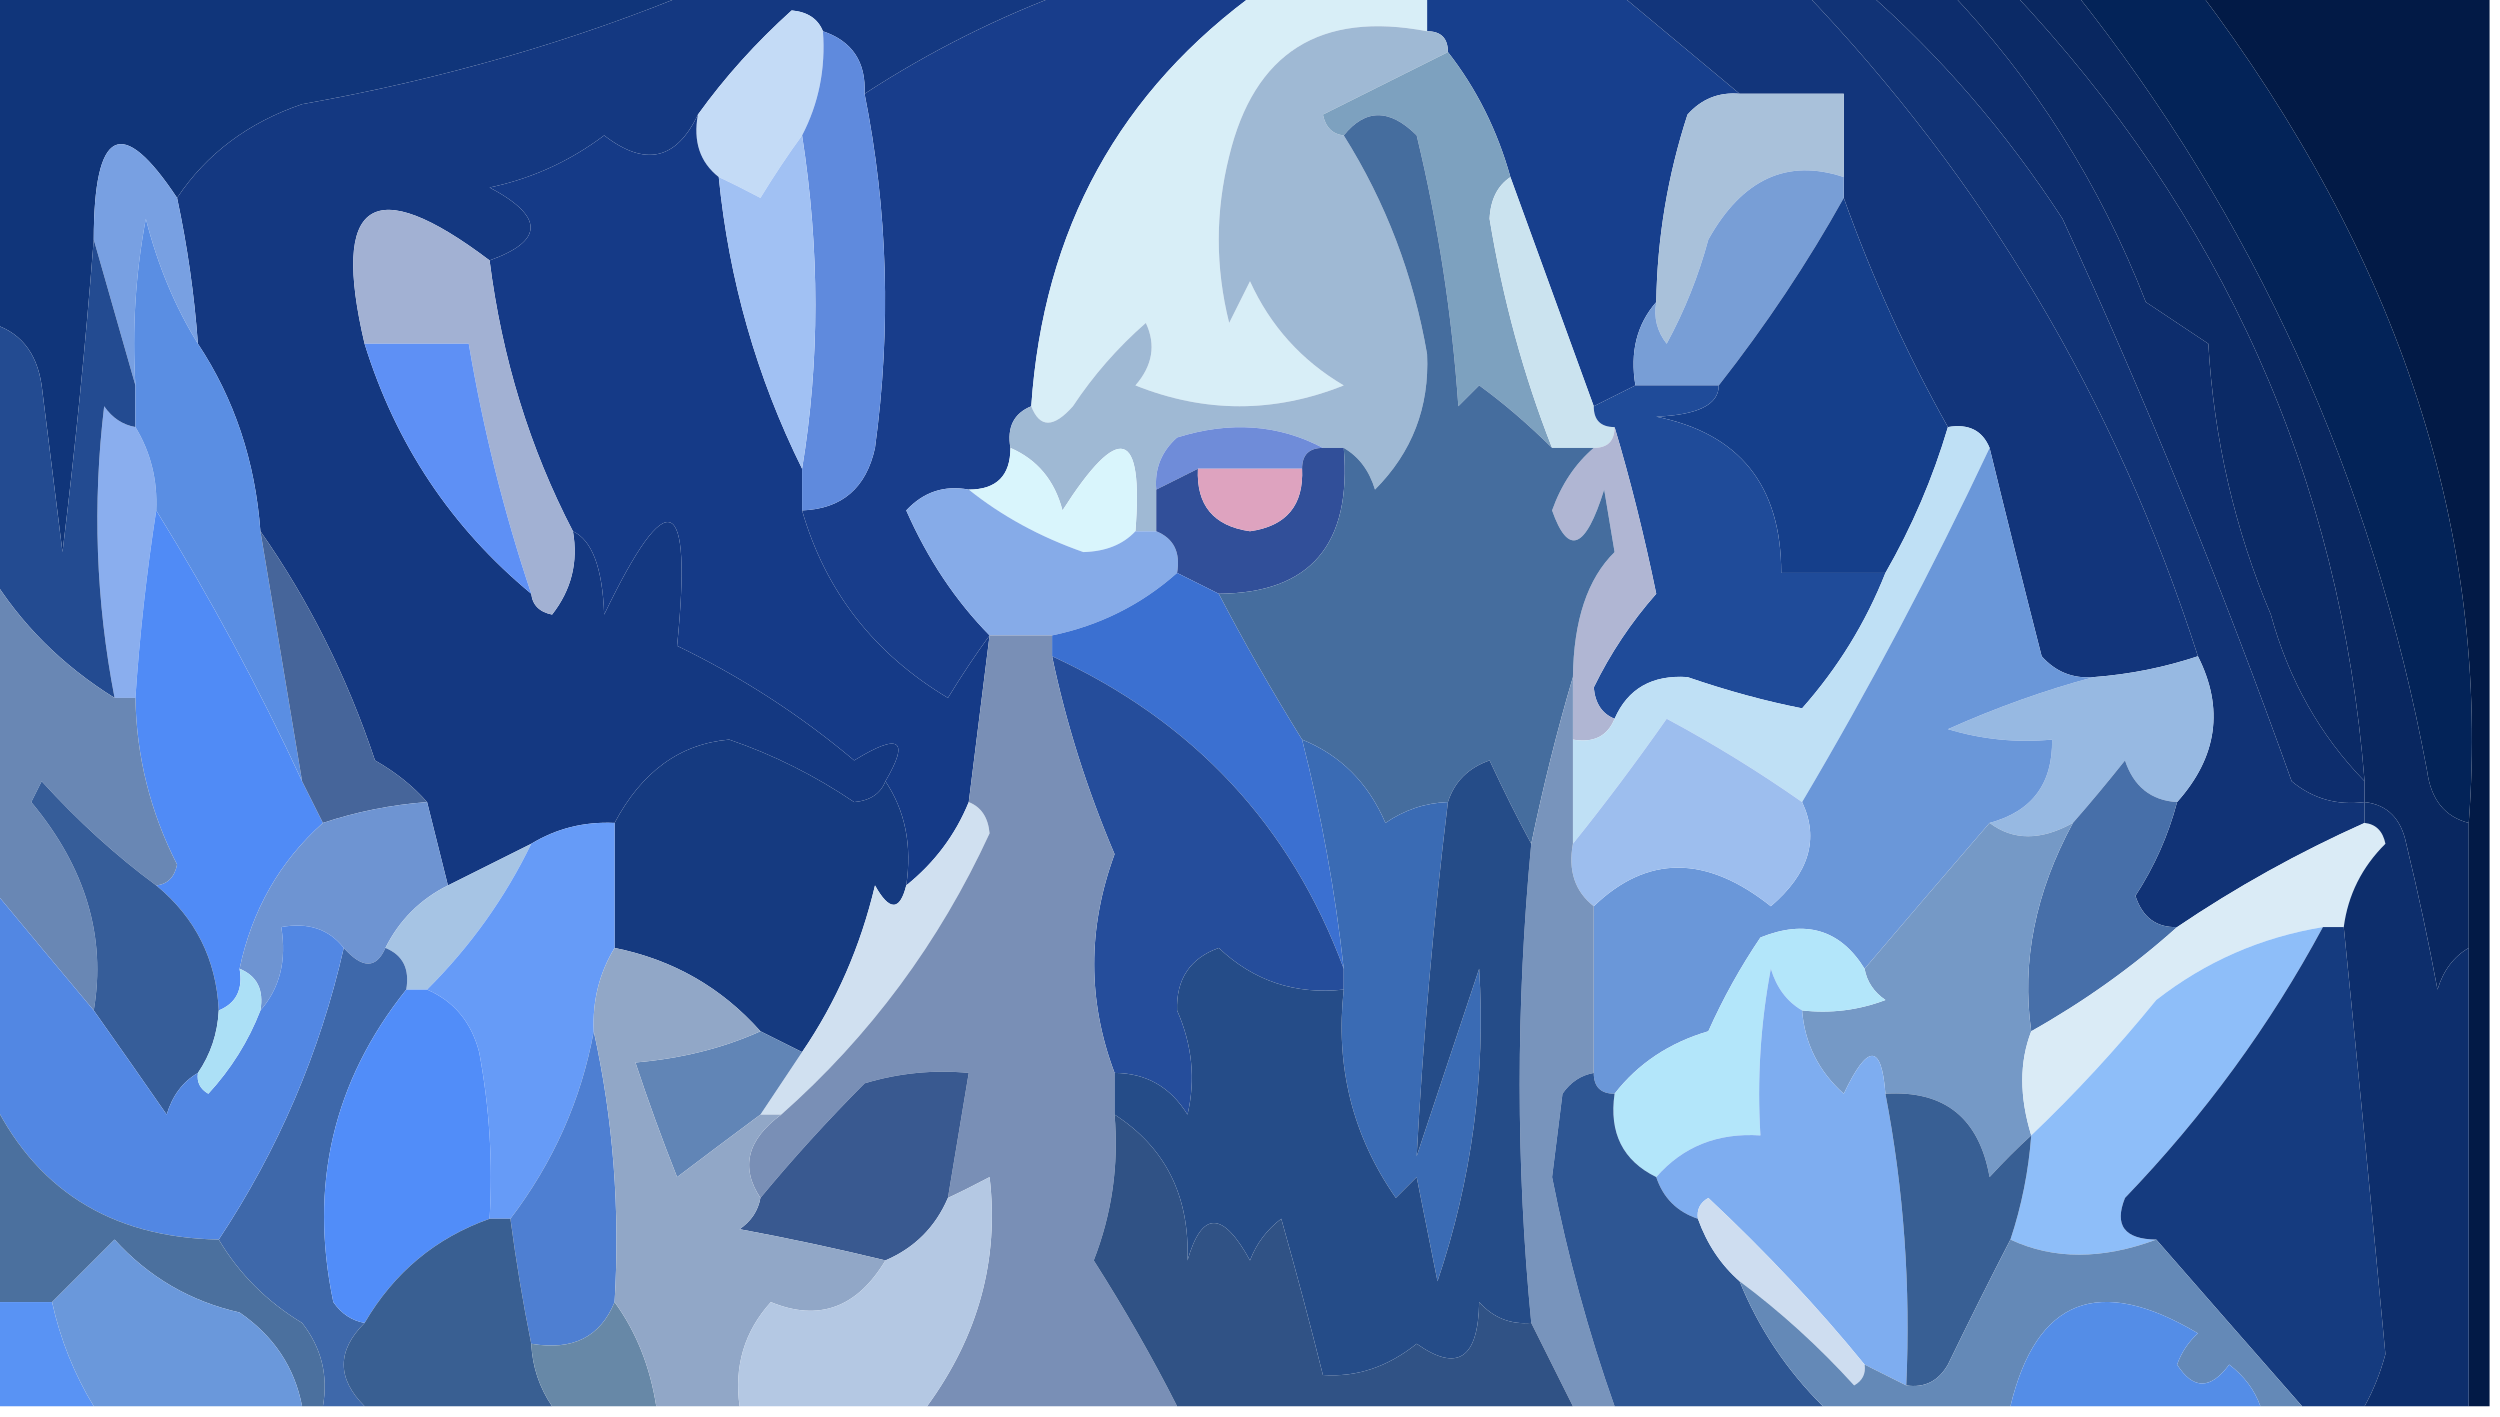 <?xml version="1.0" encoding="UTF-8"?>
<!DOCTYPE svg PUBLIC "-//W3C//DTD SVG 1.1//EN" "http://www.w3.org/Graphics/SVG/1.1/DTD/svg11.dtd">
<svg xmlns="http://www.w3.org/2000/svg" version="1.1" width="120px" height="68px" style="shape-rendering:geometricPrecision; text-rendering:geometricPrecision; image-rendering:optimizeQuality; fill-rule:evenodd; clip-rule:evenodd" xmlns:xlink="http://www.w3.org/1999/xlink">
<g><path style="opacity:1" fill="#10357a" d="M -0.5,-0.5 C 10.833,-0.5 22.167,-0.5 33.5,-0.5C 27.576,1.966 21.243,3.799 14.5,5C 11.907,5.886 9.907,7.386 8.5,9.5C 5.84,5.484 4.507,6.151 4.5,11.5C 4.111,16.504 3.611,21.504 3,26.5C 2.667,23.833 2.333,21.167 2,18.5C 1.764,16.881 0.931,15.881 -0.5,15.5C -0.5,10.167 -0.5,4.833 -0.5,-0.5 Z"/></g>
<g><path style="opacity:1" fill="#173f8d" d="M 68.5,-0.5 C 71.5,-0.5 74.5,-0.5 77.5,-0.5C 79.5,1.167 81.5,2.833 83.5,4.5C 82.504,4.414 81.671,4.748 81,5.5C 80.047,8.432 79.547,11.432 79.5,14.5C 78.566,15.568 78.232,16.901 78.5,18.5C 77.833,18.833 77.167,19.167 76.5,19.5C 75.167,15.833 73.833,12.167 72.5,8.5C 71.87,6.25 70.87,4.25 69.5,2.5C 69.5,1.833 69.167,1.5 68.5,1.5C 68.5,0.833 68.5,0.167 68.5,-0.5 Z"/></g>
<g><path style="opacity:1" fill="#183d8b" d="M 51.5,-0.5 C 54.5,-0.5 57.5,-0.5 60.5,-0.5C 53.743,4.338 50.076,11.005 49.5,19.5C 48.662,19.842 48.328,20.508 48.5,21.5C 48.5,22.833 47.833,23.5 46.5,23.5C 45.325,23.281 44.325,23.614 43.5,24.5C 44.526,26.831 45.86,28.831 47.5,30.5C 46.842,31.398 46.176,32.398 45.5,33.5C 41.948,31.373 39.615,28.373 38.5,24.5C 40.411,24.426 41.578,23.426 42,21.5C 42.785,15.751 42.618,10.084 41.5,4.5C 44.648,2.451 47.981,0.785 51.5,-0.5 Z"/></g>
<g><path style="opacity:1" fill="#092760" d="M 96.5,-0.5 C 97.5,-0.5 98.5,-0.5 99.5,-0.5C 108.209,10.432 113.876,22.932 116.5,37C 116.684,38.376 117.351,39.209 118.5,39.5C 118.5,41.5 118.5,43.5 118.5,45.5C 117.778,45.917 117.278,46.584 117,47.5C 116.564,45.153 116.064,42.819 115.5,40.5C 115.253,39.287 114.586,38.62 113.5,38.5C 113.5,38.167 113.5,37.833 113.5,37.5C 112.341,22.945 106.675,10.278 96.5,-0.5 Z"/></g>
<g><path style="opacity:1" fill="#143881" d="M 33.5,-0.5 C 39.5,-0.5 45.5,-0.5 51.5,-0.5C 47.981,0.785 44.648,2.451 41.5,4.5C 41.573,2.973 40.906,1.973 39.5,1.5C 39.265,0.903 38.765,0.57 38,0.5C 36.287,2.042 34.787,3.709 33.5,5.5C 32.463,7.683 30.963,8.016 29,6.5C 27.349,7.742 25.515,8.576 23.5,9C 26.125,10.393 26.125,11.559 23.5,12.5C 17.875,8.25 15.876,9.583 17.5,16.5C 18.993,21.319 21.66,25.319 25.5,28.5C 25.56,29.043 25.893,29.376 26.5,29.5C 27.429,28.311 27.762,26.978 27.5,25.5C 28.421,25.93 28.921,27.264 29,29.5C 32.077,23.115 33.244,23.615 32.5,31C 35.565,32.479 38.398,34.312 41,36.5C 43.178,35.16 43.678,35.493 42.5,37.5C 42.265,38.097 41.765,38.43 41,38.5C 39.112,37.223 37.112,36.223 35,35.5C 32.637,35.707 30.804,37.041 29.5,39.5C 28.041,39.433 26.708,39.766 25.5,40.5C 24.167,41.167 22.833,41.833 21.5,42.5C 21.167,41.167 20.833,39.833 20.5,38.5C 19.828,37.733 18.995,37.066 18,36.5C 16.663,32.493 14.83,28.827 12.5,25.5C 12.252,22.146 11.252,19.146 9.5,16.5C 9.326,14.139 8.993,11.806 8.5,9.5C 9.907,7.386 11.907,5.886 14.5,5C 21.243,3.799 27.576,1.966 33.5,-0.5 Z"/></g>
<g><path style="opacity:1" fill="#12357b" d="M 77.5,-0.5 C 80.5,-0.5 83.5,-0.5 86.5,-0.5C 95.254,8.619 101.587,19.286 105.5,31.5C 103.883,32.038 102.216,32.371 100.5,32.5C 99.504,32.586 98.671,32.252 98,31.5C 97.115,28.048 96.282,24.714 95.5,21.5C 95.158,20.662 94.492,20.328 93.5,20.5C 91.534,16.998 89.868,13.332 88.5,9.5C 88.5,9.167 88.5,8.833 88.5,8.5C 88.5,7.167 88.5,5.833 88.5,4.5C 86.833,4.5 85.167,4.5 83.5,4.5C 81.5,2.833 79.5,1.167 77.5,-0.5 Z"/></g>
<g><path style="opacity:1" fill="#032358" d="M 99.5,-0.5 C 101.5,-0.5 103.5,-0.5 105.5,-0.5C 115.214,12.37 119.547,25.704 118.5,39.5C 117.351,39.209 116.684,38.376 116.5,37C 113.876,22.932 108.209,10.432 99.5,-0.5 Z"/></g>
<g><path style="opacity:1" fill="#c4dbf6" d="M 39.5,1.5 C 39.634,3.292 39.301,4.958 38.5,6.5C 37.842,7.398 37.176,8.398 36.5,9.5C 35.816,9.137 35.15,8.804 34.5,8.5C 33.596,7.791 33.263,6.791 33.5,5.5C 34.787,3.709 36.287,2.042 38,0.5C 38.765,0.57 39.265,0.903 39.5,1.5 Z"/></g>
<g><path style="opacity:1" fill="#153a87" d="M 33.5,5.5 C 33.263,6.791 33.596,7.791 34.5,8.5C 34.986,13.431 36.319,18.098 38.5,22.5C 38.5,23.167 38.5,23.833 38.5,24.5C 39.615,28.373 41.948,31.373 45.5,33.5C 46.176,32.398 46.842,31.398 47.5,30.5C 47.167,33.167 46.833,35.833 46.5,38.5C 45.857,40.076 44.857,41.41 43.5,42.5C 43.785,40.585 43.451,38.919 42.5,37.5C 43.678,35.493 43.178,35.16 41,36.5C 38.398,34.312 35.565,32.479 32.5,31C 33.244,23.615 32.077,23.115 29,29.5C 28.921,27.264 28.421,25.93 27.5,25.5C 25.423,21.503 24.09,17.169 23.5,12.5C 26.125,11.559 26.125,10.393 23.5,9C 25.515,8.576 27.349,7.742 29,6.5C 30.963,8.016 32.463,7.683 33.5,5.5 Z"/></g>
<g><path style="opacity:1" fill="#021a46" d="M 105.5,-0.5 C 110.167,-0.5 114.833,-0.5 119.5,-0.5C 119.5,22.167 119.5,44.833 119.5,67.5C 119.167,67.5 118.833,67.5 118.5,67.5C 118.5,60.167 118.5,52.833 118.5,45.5C 118.5,43.5 118.5,41.5 118.5,39.5C 119.547,25.704 115.214,12.37 105.5,-0.5 Z"/></g>
<g><path style="opacity:1" fill="#a9c1da" d="M 83.5,4.5 C 85.167,4.5 86.833,4.5 88.5,4.5C 88.5,5.833 88.5,7.167 88.5,8.5C 85.79,7.593 83.623,8.593 82,11.5C 81.529,13.246 80.862,14.913 80,16.5C 79.536,15.906 79.369,15.239 79.5,14.5C 79.547,11.432 80.047,8.432 81,5.5C 81.671,4.748 82.504,4.414 83.5,4.5 Z"/></g>
<g><path style="opacity:1" fill="#d8eef7" d="M 60.5,-0.5 C 63.167,-0.5 65.833,-0.5 68.5,-0.5C 68.5,0.167 68.5,0.833 68.5,1.5C 63.368,0.523 60.202,2.523 59,7.5C 58.333,10.167 58.333,12.833 59,15.5C 59.333,14.833 59.667,14.167 60,13.5C 60.973,15.64 62.473,17.307 64.5,18.5C 61.167,19.833 57.833,19.833 54.5,18.5C 55.326,17.549 55.492,16.549 55,15.5C 53.647,16.685 52.48,18.019 51.5,19.5C 50.571,20.55 49.905,20.55 49.5,19.5C 50.076,11.005 53.743,4.338 60.5,-0.5 Z"/></g>
<g><path style="opacity:1" fill="#9fb9d4" d="M 68.5,1.5 C 69.167,1.5 69.5,1.833 69.5,2.5C 67.948,3.276 65.948,4.276 63.5,5.5C 63.624,6.107 63.957,6.44 64.5,6.5C 66.514,9.702 67.847,13.202 68.5,17C 68.616,19.544 67.783,21.711 66,23.5C 65.722,22.584 65.222,21.918 64.5,21.5C 64.167,21.5 63.833,21.5 63.5,21.5C 61.372,20.371 59.038,20.204 56.5,21C 55.748,21.671 55.414,22.504 55.5,23.5C 55.5,24.167 55.5,24.833 55.5,25.5C 55.167,25.5 54.833,25.5 54.5,25.5C 54.89,20.578 53.723,20.244 51,24.5C 50.623,23.058 49.79,22.058 48.5,21.5C 48.328,20.508 48.662,19.842 49.5,19.5C 49.905,20.55 50.571,20.55 51.5,19.5C 52.48,18.019 53.647,16.685 55,15.5C 55.492,16.549 55.326,17.549 54.5,18.5C 57.833,19.833 61.167,19.833 64.5,18.5C 62.473,17.307 60.973,15.64 60,13.5C 59.667,14.167 59.333,14.833 59,15.5C 58.333,12.833 58.333,10.167 59,7.5C 60.202,2.523 63.368,0.523 68.5,1.5 Z"/></g>
<g><path style="opacity:1" fill="#789ed6" d="M 88.5,8.5 C 88.5,8.833 88.5,9.167 88.5,9.5C 86.773,12.602 84.773,15.602 82.5,18.5C 81.167,18.5 79.833,18.5 78.5,18.5C 78.232,16.901 78.566,15.568 79.5,14.5C 79.369,15.239 79.536,15.906 80,16.5C 80.862,14.913 81.529,13.246 82,11.5C 83.623,8.593 85.79,7.593 88.5,8.5 Z"/></g>
<g><path style="opacity:1" fill="#0d2d6d" d="M 89.5,-0.5 C 90.833,-0.5 92.167,-0.5 93.5,-0.5C 97.624,3.812 100.791,8.812 103,14.5C 104,15.167 105,15.833 106,16.5C 106.266,21.069 107.266,25.403 109,29.5C 109.86,32.633 111.36,35.3 113.5,37.5C 113.5,37.833 113.5,38.167 113.5,38.5C 112.178,38.67 111.011,38.337 110,37.5C 106.715,28.305 103.049,19.305 99,10.5C 96.266,6.297 93.099,2.63 89.5,-0.5 Z"/></g>
<g><path style="opacity:1" fill="#113376" d="M 86.5,-0.5 C 87.5,-0.5 88.5,-0.5 89.5,-0.5C 93.099,2.63 96.266,6.297 99,10.5C 103.049,19.305 106.715,28.305 110,37.5C 111.011,38.337 112.178,38.67 113.5,38.5C 113.5,38.833 113.5,39.167 113.5,39.5C 110.339,40.913 107.339,42.58 104.5,44.5C 103.503,44.53 102.836,44.03 102.5,43C 103.414,41.594 104.08,40.094 104.5,38.5C 106.432,36.337 106.765,34.003 105.5,31.5C 101.587,19.286 95.254,8.619 86.5,-0.5 Z"/></g>
<g><path style="opacity:1" fill="#7da1bf" d="M 69.5,2.5 C 70.87,4.25 71.87,6.25 72.5,8.5C 71.876,8.917 71.543,9.584 71.5,10.5C 72.131,14.349 73.131,18.016 74.5,21.5C 73.322,20.338 72.155,19.338 71,18.5C 70.667,18.833 70.333,19.167 70,19.5C 69.697,15.106 69.031,10.773 68,6.5C 66.708,5.209 65.542,5.209 64.5,6.5C 63.957,6.44 63.624,6.107 63.5,5.5C 65.948,4.276 67.948,3.276 69.5,2.5 Z"/></g>
<g><path style="opacity:1" fill="#5f8add" d="M 39.5,1.5 C 40.906,1.973 41.573,2.973 41.5,4.5C 42.618,10.084 42.785,15.751 42,21.5C 41.578,23.426 40.411,24.426 38.5,24.5C 38.5,23.833 38.5,23.167 38.5,22.5C 39.352,17.336 39.352,12.002 38.5,6.5C 39.301,4.958 39.634,3.292 39.5,1.5 Z"/></g>
<g><path style="opacity:1" fill="#78a0e2" d="M 8.5,9.5 C 8.993,11.806 9.326,14.139 9.5,16.5C 8.4,14.723 7.566,12.723 7,10.5C 6.503,13.146 6.336,15.813 6.5,18.5C 5.833,16.167 5.167,13.833 4.5,11.5C 4.507,6.151 5.84,5.484 8.5,9.5 Z"/></g>
<g><path style="opacity:1" fill="#153f8b" d="M 88.5,9.5 C 89.868,13.332 91.534,16.998 93.5,20.5C 92.773,22.954 91.773,25.287 90.5,27.5C 88.833,27.5 87.167,27.5 85.5,27.5C 85.502,23.313 83.502,20.813 79.5,20C 81.506,19.917 82.506,19.417 82.5,18.5C 84.773,15.602 86.773,12.602 88.5,9.5 Z"/></g>
<g><path style="opacity:1" fill="#a2b1d3" d="M 23.5,12.5 C 24.09,17.169 25.423,21.503 27.5,25.5C 27.762,26.978 27.429,28.311 26.5,29.5C 25.893,29.376 25.56,29.043 25.5,28.5C 24.191,24.596 23.191,20.596 22.5,16.5C 20.833,16.5 19.167,16.5 17.5,16.5C 15.876,9.583 17.875,8.25 23.5,12.5 Z"/></g>
<g><path style="opacity:1" fill="#cbe3ef" d="M 72.5,8.5 C 73.833,12.167 75.167,15.833 76.5,19.5C 76.5,20.167 76.833,20.5 77.5,20.5C 77.5,21.167 77.167,21.5 76.5,21.5C 75.833,21.5 75.167,21.5 74.5,21.5C 73.131,18.016 72.131,14.349 71.5,10.5C 71.543,9.584 71.876,8.917 72.5,8.5 Z"/></g>
<g><path style="opacity:1" fill="#a1c1f3" d="M 38.5,6.5 C 39.352,12.002 39.352,17.336 38.5,22.5C 36.319,18.098 34.986,13.431 34.5,8.5C 35.15,8.804 35.816,9.137 36.5,9.5C 37.176,8.398 37.842,7.398 38.5,6.5 Z"/></g>
<g><path style="opacity:1" fill="#1f4b99" d="M 78.5,18.5 C 79.833,18.5 81.167,18.5 82.5,18.5C 82.506,19.417 81.506,19.917 79.5,20C 83.502,20.813 85.502,23.313 85.5,27.5C 87.167,27.5 88.833,27.5 90.5,27.5C 89.554,29.89 88.221,32.056 86.5,34C 84.742,33.656 82.909,33.156 81,32.5C 79.301,32.387 78.134,33.053 77.5,34.5C 76.903,34.265 76.57,33.765 76.5,33C 77.289,31.375 78.289,29.875 79.5,28.5C 78.92,25.689 78.254,23.023 77.5,20.5C 76.833,20.5 76.5,20.167 76.5,19.5C 77.167,19.167 77.833,18.833 78.5,18.5 Z"/></g>
<g><path style="opacity:1" fill="#6f8cd9" d="M 63.5,21.5 C 62.833,21.5 62.5,21.833 62.5,22.5C 60.833,22.5 59.167,22.5 57.5,22.5C 56.833,22.833 56.167,23.167 55.5,23.5C 55.414,22.504 55.748,21.671 56.5,21C 59.038,20.204 61.372,20.371 63.5,21.5 Z"/></g>
<g><path style="opacity:1" fill="#5e90f5" d="M 17.5,16.5 C 19.167,16.5 20.833,16.5 22.5,16.5C 23.191,20.596 24.191,24.596 25.5,28.5C 21.66,25.319 18.993,21.319 17.5,16.5 Z"/></g>
<g><path style="opacity:1" fill="#b0b6d3" d="M 77.5,20.5 C 78.254,23.023 78.92,25.689 79.5,28.5C 78.289,29.875 77.289,31.375 76.5,33C 76.57,33.765 76.903,34.265 77.5,34.5C 77.158,35.338 76.492,35.672 75.5,35.5C 75.5,34.5 75.5,33.5 75.5,32.5C 75.534,29.776 76.201,27.776 77.5,26.5C 77.333,25.5 77.167,24.5 77,23.5C 76.106,26.375 75.272,26.708 74.5,24.5C 74.942,23.261 75.609,22.261 76.5,21.5C 77.167,21.5 77.5,21.167 77.5,20.5 Z"/></g>
<g><path style="opacity:1" fill="#0b2a66" d="M 93.5,-0.5 C 94.5,-0.5 95.5,-0.5 96.5,-0.5C 106.675,10.278 112.341,22.945 113.5,37.5C 111.36,35.3 109.86,32.633 109,29.5C 107.266,25.403 106.266,21.069 106,16.5C 105,15.833 104,15.167 103,14.5C 100.791,8.812 97.624,3.812 93.5,-0.5 Z"/></g>
<g><path style="opacity:1" fill="#8aaeee" d="M 6.5,20.5 C 7.234,21.708 7.567,23.041 7.5,24.5C 7.037,27.482 6.704,30.482 6.5,33.5C 6.167,33.5 5.833,33.5 5.5,33.5C 4.603,28.86 4.436,24.194 5,19.5C 5.383,20.056 5.883,20.389 6.5,20.5 Z"/></g>
<g><path style="opacity:1" fill="#d9f5fc" d="M 48.5,21.5 C 49.79,22.058 50.623,23.058 51,24.5C 53.723,20.244 54.89,20.578 54.5,25.5C 53.903,26.139 53.07,26.472 52,26.5C 49.917,25.769 48.084,24.769 46.5,23.5C 47.833,23.5 48.5,22.833 48.5,21.5 Z"/></g>
<g><path style="opacity:1" fill="#86abe8" d="M 46.5,23.5 C 48.084,24.769 49.917,25.769 52,26.5C 53.07,26.472 53.903,26.139 54.5,25.5C 54.833,25.5 55.167,25.5 55.5,25.5C 56.338,25.842 56.672,26.508 56.5,27.5C 54.784,29.025 52.784,30.025 50.5,30.5C 49.5,30.5 48.5,30.5 47.5,30.5C 45.86,28.831 44.526,26.831 43.5,24.5C 44.325,23.614 45.325,23.281 46.5,23.5 Z"/></g>
<g><path style="opacity:1" fill="#508bf6" d="M 7.5,24.5 C 10.102,28.706 12.436,33.039 14.5,37.5C 14.833,38.167 15.167,38.833 15.5,39.5C 13.428,41.349 12.095,43.683 11.5,46.5C 11.672,47.492 11.338,48.158 10.5,48.5C 10.385,46.053 9.385,44.053 7.5,42.5C 8.043,42.44 8.376,42.107 8.5,41.5C 7.215,38.98 6.548,36.313 6.5,33.5C 6.704,30.482 7.037,27.482 7.5,24.5 Z"/></g>
<g><path style="opacity:1" fill="#314f99" d="M 63.5,21.5 C 63.833,21.5 64.167,21.5 64.5,21.5C 64.892,26.141 62.892,28.474 58.5,28.5C 57.833,28.167 57.167,27.833 56.5,27.5C 56.672,26.508 56.338,25.842 55.5,25.5C 55.5,24.833 55.5,24.167 55.5,23.5C 56.167,23.167 56.833,22.833 57.5,22.5C 57.418,24.252 58.251,25.252 60,25.5C 61.749,25.252 62.582,24.252 62.5,22.5C 62.5,21.833 62.833,21.5 63.5,21.5 Z"/></g>
<g><path style="opacity:1" fill="#dea3bf" d="M 57.5,22.5 C 59.167,22.5 60.833,22.5 62.5,22.5C 62.582,24.252 61.749,25.252 60,25.5C 58.251,25.252 57.418,24.252 57.5,22.5 Z"/></g>
<g><path style="opacity:1" fill="#234b91" d="M 4.5,11.5 C 5.167,13.833 5.833,16.167 6.5,18.5C 6.5,19.167 6.5,19.833 6.5,20.5C 5.883,20.389 5.383,20.056 5,19.5C 4.436,24.194 4.603,28.86 5.5,33.5C 2.972,31.927 0.972,29.927 -0.5,27.5C -0.5,23.5 -0.5,19.5 -0.5,15.5C 0.931,15.881 1.764,16.881 2,18.5C 2.333,21.167 2.667,23.833 3,26.5C 3.611,21.504 4.111,16.504 4.5,11.5 Z"/></g>
<g><path style="opacity:1" fill="#5a8ee3" d="M 9.5,16.5 C 11.252,19.146 12.252,22.146 12.5,25.5C 13.167,29.5 13.833,33.5 14.5,37.5C 12.436,33.039 10.102,28.706 7.5,24.5C 7.567,23.041 7.234,21.708 6.5,20.5C 6.5,19.833 6.5,19.167 6.5,18.5C 6.336,15.813 6.503,13.146 7,10.5C 7.566,12.723 8.4,14.723 9.5,16.5 Z"/></g>
<g><path style="opacity:1" fill="#3b70d1" d="M 56.5,27.5 C 57.167,27.833 57.833,28.167 58.5,28.5C 59.709,30.818 61.043,33.151 62.5,35.5C 63.422,39.112 64.089,42.779 64.5,46.5C 61.95,39.614 57.283,34.614 50.5,31.5C 50.5,31.167 50.5,30.833 50.5,30.5C 52.784,30.025 54.784,29.025 56.5,27.5 Z"/></g>
<g><path style="opacity:1" fill="#6987b4" d="M -0.5,27.5 C 0.972,29.927 2.972,31.927 5.5,33.5C 5.833,33.5 6.167,33.5 6.5,33.5C 6.548,36.313 7.215,38.98 8.5,41.5C 8.376,42.107 8.043,42.44 7.5,42.5C 5.583,41.091 3.75,39.424 2,37.5C 1.833,37.833 1.667,38.167 1.5,38.5C 4.105,41.625 5.105,44.958 4.5,48.5C 2.804,46.475 1.137,44.475 -0.5,42.5C -0.5,37.5 -0.5,32.5 -0.5,27.5 Z"/></g>
<g><path style="opacity:1" fill="#97b9e2" d="M 105.5,31.5 C 106.765,34.003 106.432,36.337 104.5,38.5C 103.25,38.423 102.417,37.756 102,36.5C 101.148,37.571 100.315,38.571 99.5,39.5C 97.965,40.354 96.632,40.354 95.5,39.5C 97.532,38.952 98.532,37.619 98.5,35.5C 96.801,35.66 95.134,35.493 93.5,35C 95.833,33.957 98.166,33.124 100.5,32.5C 102.216,32.371 103.883,32.038 105.5,31.5 Z"/></g>
<g><path style="opacity:1" fill="#46659a" d="M 12.5,25.5 C 14.83,28.827 16.663,32.493 18,36.5C 18.995,37.066 19.828,37.733 20.5,38.5C 18.784,38.629 17.117,38.962 15.5,39.5C 15.167,38.833 14.833,38.167 14.5,37.5C 13.833,33.5 13.167,29.5 12.5,25.5 Z"/></g>
<g><path style="opacity:1" fill="#153a80" d="M 42.5,37.5 C 43.451,38.919 43.785,40.585 43.5,42.5C 43.19,43.738 42.69,43.738 42,42.5C 41.304,45.438 40.138,48.104 38.5,50.5C 37.833,50.167 37.167,49.833 36.5,49.5C 34.628,47.396 32.295,46.063 29.5,45.5C 29.5,43.5 29.5,41.5 29.5,39.5C 30.804,37.041 32.637,35.707 35,35.5C 37.112,36.223 39.112,37.223 41,38.5C 41.765,38.43 42.265,38.097 42.5,37.5 Z"/></g>
<g><path style="opacity:1" fill="#456d9e" d="M 74.5,21.5 C 75.167,21.5 75.833,21.5 76.5,21.5C 75.609,22.261 74.942,23.261 74.5,24.5C 75.272,26.708 76.106,26.375 77,23.5C 77.167,24.5 77.333,25.5 77.5,26.5C 76.201,27.776 75.534,29.776 75.5,32.5C 74.745,35.053 74.078,37.72 73.5,40.5C 72.839,39.282 72.172,37.949 71.5,36.5C 70.478,36.855 69.811,37.522 69.5,38.5C 68.417,38.539 67.417,38.873 66.5,39.5C 65.676,37.579 64.343,36.246 62.5,35.5C 61.043,33.151 59.709,30.818 58.5,28.5C 62.892,28.474 64.892,26.141 64.5,21.5C 65.222,21.918 65.722,22.584 66,23.5C 67.783,21.711 68.616,19.544 68.5,17C 67.847,13.202 66.514,9.702 64.5,6.5C 65.542,5.209 66.708,5.209 68,6.5C 69.031,10.773 69.697,15.106 70,19.5C 70.333,19.167 70.667,18.833 71,18.5C 72.155,19.338 73.322,20.338 74.5,21.5 Z"/></g>
<g><path style="opacity:1" fill="#bfe0f5" d="M 93.5,20.5 C 94.492,20.328 95.158,20.662 95.5,21.5C 92.737,27.363 89.737,33.03 86.5,38.5C 84.428,37.046 82.262,35.712 80,34.5C 78.507,36.627 77.007,38.627 75.5,40.5C 75.5,38.833 75.5,37.167 75.5,35.5C 76.492,35.672 77.158,35.338 77.5,34.5C 78.134,33.053 79.301,32.387 81,32.5C 82.909,33.156 84.742,33.656 86.5,34C 88.221,32.056 89.554,29.89 90.5,27.5C 91.773,25.287 92.773,22.954 93.5,20.5 Z"/></g>
<g><path style="opacity:1" fill="#6a97d9" d="M 95.5,21.5 C 96.282,24.714 97.115,28.048 98,31.5C 98.671,32.252 99.504,32.586 100.5,32.5C 98.166,33.124 95.833,33.957 93.5,35C 95.134,35.493 96.801,35.66 98.5,35.5C 98.532,37.619 97.532,38.952 95.5,39.5C 93.44,41.885 91.44,44.218 89.5,46.5C 88.341,44.623 86.674,44.123 84.5,45C 83.54,46.419 82.707,47.919 82,49.5C 80.122,50.053 78.622,51.053 77.5,52.5C 76.833,52.5 76.5,52.167 76.5,51.5C 76.5,48.833 76.5,46.167 76.5,43.5C 79.062,41.03 81.895,41.03 85,43.5C 86.835,41.93 87.335,40.263 86.5,38.5C 89.737,33.03 92.737,27.363 95.5,21.5 Z"/></g>
<g><path style="opacity:1" fill="#9dbeee" d="M 86.5,38.5 C 87.335,40.263 86.835,41.93 85,43.5C 81.895,41.03 79.062,41.03 76.5,43.5C 75.596,42.791 75.263,41.791 75.5,40.5C 77.007,38.627 78.507,36.627 80,34.5C 82.262,35.712 84.428,37.046 86.5,38.5 Z"/></g>
<g><path style="opacity:1" fill="#254d9b" d="M 50.5,31.5 C 57.283,34.614 61.95,39.614 64.5,46.5C 64.5,46.833 64.5,47.167 64.5,47.5C 62.173,47.753 60.173,47.086 58.5,45.5C 57.12,46 56.453,47 56.5,48.5C 57.228,50.155 57.395,51.821 57,53.5C 56.184,52.177 55.017,51.511 53.5,51.5C 52.197,48.044 52.197,44.544 53.5,41C 52.172,37.876 51.172,34.71 50.5,31.5 Z"/></g>
<g><path style="opacity:1" fill="#476fa9" d="M 104.5,38.5 C 104.08,40.094 103.414,41.594 102.5,43C 102.836,44.03 103.503,44.53 104.5,44.5C 102.381,46.4 100.047,48.066 97.5,49.5C 97.024,46.172 97.691,42.839 99.5,39.5C 100.315,38.571 101.148,37.571 102,36.5C 102.417,37.756 103.25,38.423 104.5,38.5 Z"/></g>
<g><path style="opacity:1" fill="#6e94d2" d="M 20.5,38.5 C 20.833,39.833 21.167,41.167 21.5,42.5C 20.167,43.167 19.167,44.167 18.5,45.5C 18.062,46.506 17.396,46.506 16.5,45.5C 15.791,44.596 14.791,44.263 13.5,44.5C 13.768,46.099 13.434,47.432 12.5,48.5C 12.672,47.508 12.338,46.842 11.5,46.5C 12.095,43.683 13.428,41.349 15.5,39.5C 17.117,38.962 18.784,38.629 20.5,38.5 Z"/></g>
<g><path style="opacity:1" fill="#a6c4e4" d="M 25.5,40.5 C 24.246,43.093 22.58,45.427 20.5,47.5C 20.167,47.5 19.833,47.5 19.5,47.5C 19.672,46.508 19.338,45.842 18.5,45.5C 19.167,44.167 20.167,43.167 21.5,42.5C 22.833,41.833 24.167,41.167 25.5,40.5 Z"/></g>
<g><path style="opacity:1" fill="#365d99" d="M 7.5,42.5 C 9.385,44.053 10.385,46.053 10.5,48.5C 10.443,49.609 10.11,50.609 9.5,51.5C 8.778,51.917 8.278,52.584 8,53.5C 6.824,51.804 5.657,50.138 4.5,48.5C 5.105,44.958 4.105,41.625 1.5,38.5C 1.667,38.167 1.833,37.833 2,37.5C 3.75,39.424 5.583,41.091 7.5,42.5 Z"/></g>
<g><path style="opacity:1" fill="#669bf7" d="M 29.5,39.5 C 29.5,41.5 29.5,43.5 29.5,45.5C 28.766,46.708 28.433,48.041 28.5,49.5C 27.901,52.779 26.568,55.779 24.5,58.5C 24.167,58.5 23.833,58.5 23.5,58.5C 23.664,55.813 23.497,53.146 23,50.5C 22.623,49.058 21.79,48.058 20.5,47.5C 22.58,45.427 24.246,43.093 25.5,40.5C 26.708,39.766 28.041,39.433 29.5,39.5 Z"/></g>
<g><path style="opacity:1" fill="#7894bc" d="M 75.5,32.5 C 75.5,33.5 75.5,34.5 75.5,35.5C 75.5,37.167 75.5,38.833 75.5,40.5C 75.263,41.791 75.596,42.791 76.5,43.5C 76.5,46.167 76.5,48.833 76.5,51.5C 75.883,51.611 75.383,51.944 75,52.5C 74.833,53.833 74.667,55.167 74.5,56.5C 75.248,60.301 76.248,63.968 77.5,67.5C 76.833,67.5 76.167,67.5 75.5,67.5C 74.833,66.167 74.167,64.833 73.5,63.5C 72.759,55.908 72.759,48.242 73.5,40.5C 74.078,37.72 74.745,35.053 75.5,32.5 Z"/></g>
<g><path style="opacity:1" fill="#7599c6" d="M 95.5,39.5 C 96.632,40.354 97.965,40.354 99.5,39.5C 97.691,42.839 97.024,46.172 97.5,49.5C 96.928,50.973 96.928,52.64 97.5,54.5C 96.849,55.091 96.182,55.757 95.5,56.5C 94.996,53.658 93.329,52.325 90.5,52.5C 90.316,50.075 89.649,50.075 88.5,52.5C 87.295,51.423 86.628,50.09 86.5,48.5C 87.873,48.657 89.207,48.49 90.5,48C 89.944,47.617 89.611,47.117 89.5,46.5C 91.44,44.218 93.44,41.885 95.5,39.5 Z"/></g>
<g><path style="opacity:1" fill="#daebf6" d="M 113.5,39.5 C 114.043,39.56 114.376,39.893 114.5,40.5C 113.37,41.622 112.703,42.956 112.5,44.5C 112.167,44.5 111.833,44.5 111.5,44.5C 108.533,44.989 105.867,46.155 103.5,48C 101.6,50.335 99.6,52.502 97.5,54.5C 96.928,52.64 96.928,50.973 97.5,49.5C 100.047,48.066 102.381,46.4 104.5,44.5C 107.339,42.58 110.339,40.913 113.5,39.5 Z"/></g>
<g><path style="opacity:1" fill="#d0e0f0" d="M 46.5,38.5 C 47.097,38.735 47.43,39.235 47.5,40C 45.089,45.236 41.755,49.736 37.5,53.5C 37.167,53.5 36.833,53.5 36.5,53.5C 37.167,52.5 37.833,51.5 38.5,50.5C 40.138,48.104 41.304,45.438 42,42.5C 42.69,43.738 43.19,43.738 43.5,42.5C 44.857,41.41 45.857,40.076 46.5,38.5 Z"/></g>
<g><path style="opacity:1" fill="#3a6bb4" d="M 62.5,35.5 C 64.343,36.246 65.676,37.579 66.5,39.5C 67.417,38.873 68.417,38.539 69.5,38.5C 68.808,44.181 68.308,49.847 68,55.5C 69,52.5 70,49.5 71,46.5C 71.317,51.605 70.65,56.605 69,61.5C 68.667,59.833 68.333,58.167 68,56.5C 67.667,56.833 67.333,57.167 67,57.5C 64.921,54.517 64.088,51.183 64.5,47.5C 64.5,47.167 64.5,46.833 64.5,46.5C 64.089,42.779 63.422,39.112 62.5,35.5 Z"/></g>
<g><path style="opacity:1" fill="#8ebef9" d="M 111.5,44.5 C 108.963,49.217 105.796,53.551 102,57.5C 101.472,58.816 101.972,59.483 103.5,59.5C 100.898,60.466 98.565,60.466 96.5,59.5C 97.038,57.883 97.371,56.216 97.5,54.5C 99.6,52.502 101.6,50.335 103.5,48C 105.867,46.155 108.533,44.989 111.5,44.5 Z"/></g>
<g><path style="opacity:1" fill="#6185b6" d="M 36.5,49.5 C 37.167,49.833 37.833,50.167 38.5,50.5C 37.833,51.5 37.167,52.5 36.5,53.5C 35.185,54.476 33.852,55.476 32.5,56.5C 31.77,54.659 31.103,52.825 30.5,51C 32.708,50.809 34.708,50.309 36.5,49.5 Z"/></g>
<g><path style="opacity:1" fill="#798fb6" d="M 47.5,30.5 C 48.5,30.5 49.5,30.5 50.5,30.5C 50.5,30.833 50.5,31.167 50.5,31.5C 51.172,34.71 52.172,37.876 53.5,41C 52.197,44.544 52.197,48.044 53.5,51.5C 53.5,52.167 53.5,52.833 53.5,53.5C 53.708,55.92 53.374,58.253 52.5,60.5C 53.998,62.854 55.332,65.187 56.5,67.5C 52.5,67.5 48.5,67.5 44.5,67.5C 46.967,64.118 47.967,60.451 47.5,56.5C 46.816,56.863 46.15,57.196 45.5,57.5C 45.833,55.5 46.167,53.5 46.5,51.5C 44.801,51.34 43.134,51.507 41.5,52C 39.7,53.812 38.033,55.645 36.5,57.5C 35.529,56.038 35.862,54.705 37.5,53.5C 41.755,49.736 45.089,45.236 47.5,40C 47.43,39.235 47.097,38.735 46.5,38.5C 46.833,35.833 47.167,33.167 47.5,30.5 Z"/></g>
<g><path style="opacity:1" fill="#153b7f" d="M 111.5,44.5 C 111.833,44.5 112.167,44.5 112.5,44.5C 113.185,51.29 113.851,58.123 114.5,65C 114.257,65.902 113.923,66.735 113.5,67.5C 112.5,67.5 111.5,67.5 110.5,67.5C 108.138,64.808 105.804,62.141 103.5,59.5C 101.972,59.483 101.472,58.816 102,57.5C 105.796,53.551 108.963,49.217 111.5,44.5 Z"/></g>
<g><path style="opacity:1" fill="#b3e6fa" d="M 89.5,46.5 C 89.611,47.117 89.944,47.617 90.5,48C 89.207,48.49 87.873,48.657 86.5,48.5C 85.778,48.083 85.278,47.416 85,46.5C 84.503,49.146 84.336,51.813 84.5,54.5C 82.446,54.365 80.779,55.032 79.5,56.5C 77.896,55.713 77.229,54.38 77.5,52.5C 78.622,51.053 80.122,50.053 82,49.5C 82.707,47.919 83.54,46.419 84.5,45C 86.674,44.123 88.341,44.623 89.5,46.5 Z"/></g>
<g><path style="opacity:1" fill="#3e68aa" d="M 16.5,45.5 C 17.396,46.506 18.062,46.506 18.5,45.5C 19.338,45.842 19.672,46.508 19.5,47.5C 15.987,51.903 14.82,56.903 16,62.5C 16.383,63.056 16.883,63.389 17.5,63.5C 16.167,64.833 16.167,66.167 17.5,67.5C 16.833,67.5 16.167,67.5 15.5,67.5C 15.762,66.022 15.429,64.689 14.5,63.5C 12.812,62.479 11.479,61.145 10.5,59.5C 13.36,55.18 15.36,50.513 16.5,45.5 Z"/></g>
<g><path style="opacity:1" fill="#5287e3" d="M -0.5,42.5 C 1.137,44.475 2.804,46.475 4.5,48.5C 5.657,50.138 6.824,51.804 8,53.5C 8.278,52.584 8.778,51.917 9.5,51.5C 9.435,51.938 9.601,52.272 10,52.5C 11.095,51.307 11.928,49.973 12.5,48.5C 13.434,47.432 13.768,46.099 13.5,44.5C 14.791,44.263 15.791,44.596 16.5,45.5C 15.36,50.513 13.36,55.18 10.5,59.5C 5.283,59.402 1.616,57.069 -0.5,52.5C -0.5,49.167 -0.5,45.833 -0.5,42.5 Z"/></g>
<g><path style="opacity:1" fill="#ace0f6" d="M 11.5,46.5 C 12.338,46.842 12.672,47.508 12.5,48.5C 11.928,49.973 11.095,51.307 10,52.5C 9.601,52.272 9.435,51.938 9.5,51.5C 10.11,50.609 10.443,49.609 10.5,48.5C 11.338,48.158 11.672,47.492 11.5,46.5 Z"/></g>
<g><path style="opacity:1" fill="#518df9" d="M 19.5,47.5 C 19.833,47.5 20.167,47.5 20.5,47.5C 21.79,48.058 22.623,49.058 23,50.5C 23.497,53.146 23.664,55.813 23.5,58.5C 20.914,59.415 18.914,61.082 17.5,63.5C 16.883,63.389 16.383,63.056 16,62.5C 14.82,56.903 15.987,51.903 19.5,47.5 Z"/></g>
<g><path style="opacity:1" fill="#4e7fd2" d="M 28.5,49.5 C 29.436,53.735 29.769,58.069 29.5,62.5C 28.817,64.177 27.483,64.843 25.5,64.5C 25.11,62.575 24.776,60.575 24.5,58.5C 26.568,55.779 27.901,52.779 28.5,49.5 Z"/></g>
<g><path style="opacity:1" fill="#395990" d="M 45.5,57.5 C 44.9,58.9 43.9,59.9 42.5,60.5C 40.199,59.94 37.866,59.44 35.5,59C 36.056,58.617 36.389,58.117 36.5,57.5C 38.033,55.645 39.7,53.812 41.5,52C 43.134,51.507 44.801,51.34 46.5,51.5C 46.167,53.5 45.833,55.5 45.5,57.5 Z"/></g>
<g><path style="opacity:1" fill="#4b709e" d="M -0.5,52.5 C 1.616,57.069 5.283,59.402 10.5,59.5C 11.479,61.145 12.812,62.479 14.5,63.5C 15.429,64.689 15.762,66.022 15.5,67.5C 15.167,67.5 14.833,67.5 14.5,67.5C 14.141,65.629 13.141,64.129 11.5,63C 9.131,62.464 7.131,61.297 5.5,59.5C 4.452,60.548 3.452,61.548 2.5,62.5C 1.5,62.5 0.5,62.5 -0.5,62.5C -0.5,59.167 -0.5,55.833 -0.5,52.5 Z"/></g>
<g><path style="opacity:1" fill="#305285" d="M 53.5,53.5 C 55.941,55.075 57.107,57.408 57,60.5C 57.691,58.109 58.691,58.109 60,60.5C 60.308,59.692 60.808,59.025 61.5,58.5C 62.214,61.027 62.88,63.527 63.5,66C 65.107,66.115 66.607,65.615 68,64.5C 69.957,65.884 70.957,65.217 71,62.5C 71.671,63.252 72.504,63.586 73.5,63.5C 74.167,64.833 74.833,66.167 75.5,67.5C 69.167,67.5 62.833,67.5 56.5,67.5C 55.332,65.187 53.998,62.854 52.5,60.5C 53.374,58.253 53.708,55.92 53.5,53.5 Z"/></g>
<g><path style="opacity:1" fill="#7eadf0" d="M 86.5,48.5 C 86.628,50.09 87.295,51.423 88.5,52.5C 89.649,50.075 90.316,50.075 90.5,52.5C 91.383,57.103 91.717,61.77 91.5,66.5C 90.833,66.167 90.167,65.833 89.5,65.5C 87.283,62.776 84.783,60.109 82,57.5C 81.601,57.728 81.435,58.062 81.5,58.5C 80.5,58.167 79.833,57.5 79.5,56.5C 80.779,55.032 82.446,54.365 84.5,54.5C 84.336,51.813 84.503,49.146 85,46.5C 85.278,47.416 85.778,48.083 86.5,48.5 Z"/></g>
<g><path style="opacity:1" fill="#385f94" d="M 90.5,52.5 C 93.329,52.325 94.996,53.658 95.5,56.5C 96.182,55.757 96.849,55.091 97.5,54.5C 97.371,56.216 97.038,57.883 96.5,59.5C 95.519,61.396 94.519,63.396 93.5,65.5C 93.043,66.297 92.376,66.631 91.5,66.5C 91.717,61.77 91.383,57.103 90.5,52.5 Z"/></g>
<g><path style="opacity:1" fill="#0d2e6c" d="M 113.5,39.5 C 113.5,39.167 113.5,38.833 113.5,38.5C 114.586,38.62 115.253,39.287 115.5,40.5C 116.064,42.819 116.564,45.153 117,47.5C 117.278,46.584 117.778,45.917 118.5,45.5C 118.5,52.833 118.5,60.167 118.5,67.5C 116.833,67.5 115.167,67.5 113.5,67.5C 113.923,66.735 114.257,65.902 114.5,65C 113.851,58.123 113.185,51.29 112.5,44.5C 112.703,42.956 113.37,41.622 114.5,40.5C 114.376,39.893 114.043,39.56 113.5,39.5 Z"/></g>
<g><path style="opacity:1" fill="#2e5693" d="M 76.5,51.5 C 76.5,52.167 76.833,52.5 77.5,52.5C 77.229,54.38 77.896,55.713 79.5,56.5C 79.833,57.5 80.5,58.167 81.5,58.5C 81.932,59.709 82.599,60.709 83.5,61.5C 84.415,63.754 85.748,65.754 87.5,67.5C 84.167,67.5 80.833,67.5 77.5,67.5C 76.248,63.968 75.248,60.301 74.5,56.5C 74.667,55.167 74.833,53.833 75,52.5C 75.383,51.944 75.883,51.611 76.5,51.5 Z"/></g>
<g><path style="opacity:1" fill="#254c88" d="M 73.5,40.5 C 72.759,48.242 72.759,55.908 73.5,63.5C 72.504,63.586 71.671,63.252 71,62.5C 70.957,65.217 69.957,65.884 68,64.5C 66.607,65.615 65.107,66.115 63.5,66C 62.88,63.527 62.214,61.027 61.5,58.5C 60.808,59.025 60.308,59.692 60,60.5C 58.691,58.109 57.691,58.109 57,60.5C 57.107,57.408 55.941,55.075 53.5,53.5C 53.5,52.833 53.5,52.167 53.5,51.5C 55.017,51.511 56.184,52.177 57,53.5C 57.395,51.821 57.228,50.155 56.5,48.5C 56.453,47 57.12,46 58.5,45.5C 60.173,47.086 62.173,47.753 64.5,47.5C 64.088,51.183 64.921,54.517 67,57.5C 67.333,57.167 67.667,56.833 68,56.5C 68.333,58.167 68.667,59.833 69,61.5C 70.65,56.605 71.317,51.605 71,46.5C 70,49.5 69,52.5 68,55.5C 68.308,49.847 68.808,44.181 69.5,38.5C 69.811,37.522 70.478,36.855 71.5,36.5C 72.172,37.949 72.839,39.282 73.5,40.5 Z"/></g>
<g><path style="opacity:1" fill="#ceddf0" d="M 89.5,65.5 C 89.565,65.938 89.399,66.272 89,66.5C 87.296,64.627 85.463,62.96 83.5,61.5C 82.599,60.709 81.932,59.709 81.5,58.5C 81.435,58.062 81.601,57.728 82,57.5C 84.783,60.109 87.283,62.776 89.5,65.5 Z"/></g>
<g><path style="opacity:1" fill="#6489b7" d="M 96.5,59.5 C 98.565,60.466 100.898,60.466 103.5,59.5C 105.804,62.141 108.138,64.808 110.5,67.5C 109.833,67.5 109.167,67.5 108.5,67.5C 108.217,66.711 107.717,66.044 107,65.5C 106.107,66.711 105.274,66.711 104.5,65.5C 104.709,64.914 105.043,64.414 105.5,64C 100.744,61.166 97.744,62.333 96.5,67.5C 93.5,67.5 90.5,67.5 87.5,67.5C 85.748,65.754 84.415,63.754 83.5,61.5C 85.463,62.96 87.296,64.627 89,66.5C 89.399,66.272 89.565,65.938 89.5,65.5C 90.167,65.833 90.833,66.167 91.5,66.5C 92.376,66.631 93.043,66.297 93.5,65.5C 94.519,63.396 95.519,61.396 96.5,59.5 Z"/></g>
<g><path style="opacity:1" fill="#5993f4" d="M -0.5,62.5 C 0.5,62.5 1.5,62.5 2.5,62.5C 2.893,64.284 3.559,65.951 4.5,67.5C 2.833,67.5 1.167,67.5 -0.5,67.5C -0.5,65.833 -0.5,64.167 -0.5,62.5 Z"/></g>
<g><path style="opacity:1" fill="#395f92" d="M 23.5,58.5 C 23.833,58.5 24.167,58.5 24.5,58.5C 24.776,60.575 25.11,62.575 25.5,64.5C 25.557,65.609 25.89,66.609 26.5,67.5C 23.5,67.5 20.5,67.5 17.5,67.5C 16.167,66.167 16.167,64.833 17.5,63.5C 18.914,61.082 20.914,59.415 23.5,58.5 Z"/></g>
<g><path style="opacity:1" fill="#6788a7" d="M 29.5,62.5 C 30.538,63.93 31.204,65.597 31.5,67.5C 29.833,67.5 28.167,67.5 26.5,67.5C 25.89,66.609 25.557,65.609 25.5,64.5C 27.483,64.843 28.817,64.177 29.5,62.5 Z"/></g>
<g><path style="opacity:1" fill="#91a7c7" d="M 29.5,45.5 C 32.295,46.063 34.628,47.396 36.5,49.5C 34.708,50.309 32.708,50.809 30.5,51C 31.103,52.825 31.77,54.659 32.5,56.5C 33.852,55.476 35.185,54.476 36.5,53.5C 36.833,53.5 37.167,53.5 37.5,53.5C 35.862,54.705 35.529,56.038 36.5,57.5C 36.389,58.117 36.056,58.617 35.5,59C 37.866,59.44 40.199,59.94 42.5,60.5C 41.132,62.779 39.298,63.446 37,62.5C 35.731,63.905 35.231,65.571 35.5,67.5C 34.167,67.5 32.833,67.5 31.5,67.5C 31.204,65.597 30.538,63.93 29.5,62.5C 29.769,58.069 29.436,53.735 28.5,49.5C 28.433,48.041 28.766,46.708 29.5,45.5 Z"/></g>
<g><path style="opacity:1" fill="#b4c8e3" d="M 44.5,67.5 C 41.5,67.5 38.5,67.5 35.5,67.5C 35.231,65.571 35.731,63.905 37,62.5C 39.298,63.446 41.132,62.779 42.5,60.5C 43.9,59.9 44.9,58.9 45.5,57.5C 46.15,57.196 46.816,56.863 47.5,56.5C 47.967,60.451 46.967,64.118 44.5,67.5 Z"/></g>
<g><path style="opacity:1" fill="#6a98db" d="M 14.5,67.5 C 11.167,67.5 7.833,67.5 4.5,67.5C 3.559,65.951 2.893,64.284 2.5,62.5C 3.452,61.548 4.452,60.548 5.5,59.5C 7.131,61.297 9.131,62.464 11.5,63C 13.141,64.129 14.141,65.629 14.5,67.5 Z"/></g>
<g><path style="opacity:1" fill="#548de7" d="M 108.5,67.5 C 104.5,67.5 100.5,67.5 96.5,67.5C 97.744,62.333 100.744,61.166 105.5,64C 105.043,64.414 104.709,64.914 104.5,65.5C 105.274,66.711 106.107,66.711 107,65.5C 107.717,66.044 108.217,66.711 108.5,67.5 Z"/></g>
</svg>
